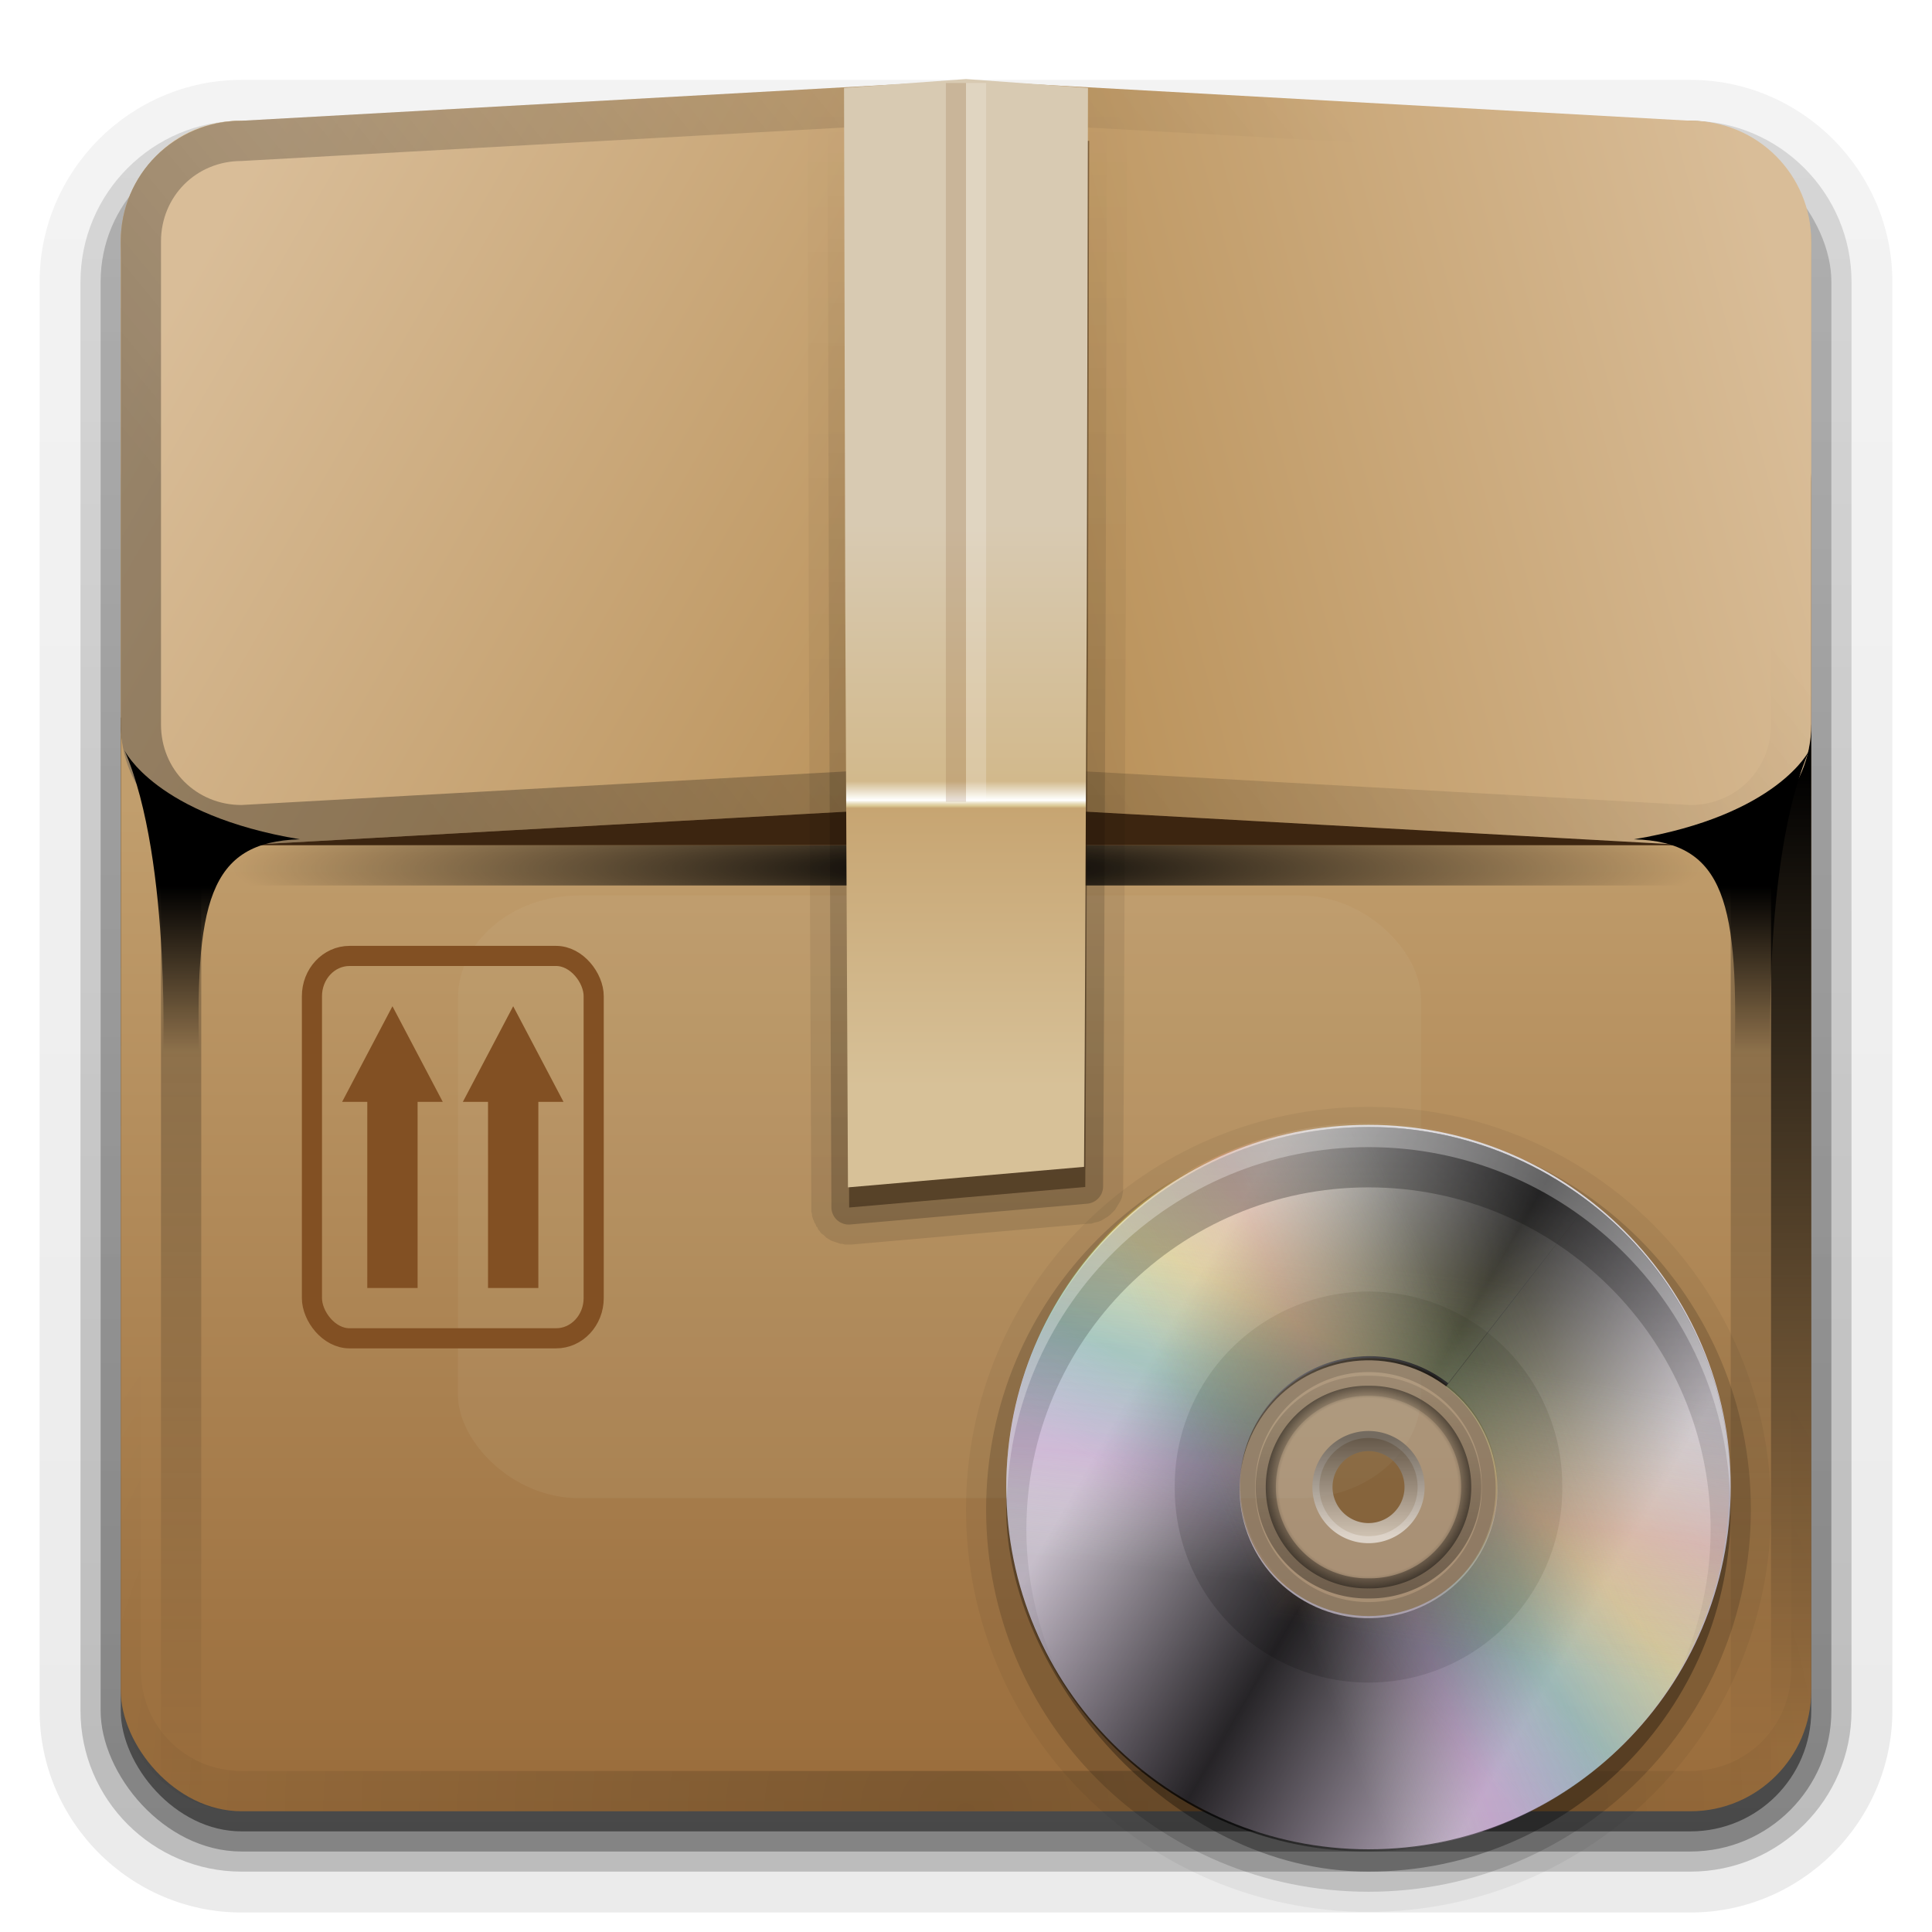 <?xml version="1.0" encoding="UTF-8"?>
<svg id="svg77" width="96" height="96" version="1.1" xmlns="http://www.w3.org/2000/svg" xmlns:xlink="http://www.w3.org/1999/xlink">
 <defs>
  <linearGradient id="o" stop-color="#dac3a2">
   <stop offset="0"/>
   <stop stop-opacity="0" offset="1"/>
  </linearGradient>
  <linearGradient id="m">
   <stop stop-color="#b88f56" offset="0"/>
   <stop stop-color="#d9bd98" offset="1"/>
  </linearGradient>
  <filter id="as" x="-.312" y="-.426" width="1.623" height="1.853" color-interpolation-filters="sRGB">
   <feGaussianBlur stdDeviation="6.212"/>
  </filter>
  <clipPath id="k">
   <rect x="5" y="160" width="118" height="59" fill="#fff" fill-rule="evenodd"/>
  </clipPath>
  <linearGradient id="f" x1="45.448" x2="45.448" y1="92.54" y2="7.016" gradientTransform="matrix(1.006 0 0 .994 100 0)" gradientUnits="userSpaceOnUse">
   <stop offset="0"/>
   <stop stop-opacity=".588" offset="1"/>
  </linearGradient>
  <clipPath id="ar">
   <path d="m0 96v60h96v-60h-96zm68 20c9.941 0 18 8.059 18 18s-8.059 18-18 18-18-8.059-18-18 8.059-18 18-18z" fill="#fff"/>
  </clipPath>
  <linearGradient id="aq" x1="64.321" x2="64.321" y1="55.31" y2="84.89" stop-color="#fff" gradientTransform="translate(-2)" gradientUnits="userSpaceOnUse">
   <stop offset="0"/>
   <stop stop-opacity="0" offset="1"/>
  </linearGradient>
  <linearGradient id="ao" x1="5" x2="123" y1="64" y2="64" stop-color="#fff" gradientTransform="matrix(.264 .153 -.153 .264 60.854 47.329)" gradientUnits="userSpaceOnUse">
   <stop stop-opacity="0" offset="0"/>
   <stop stop-opacity="0" offset=".15"/>
   <stop offset=".5"/>
   <stop stop-opacity="0" offset=".85"/>
   <stop stop-opacity="0" offset="1"/>
  </linearGradient>
  <linearGradient id="am" x1="73.016" x2="73.016" y1="89.131" y2="34.607" gradientTransform="matrix(.551 0 0 .662 35.018 32.929)" gradientUnits="userSpaceOnUse">
   <stop stop-color="#b8abbd" offset="0"/>
   <stop stop-color="#dddbde" offset="1"/>
  </linearGradient>
  <linearGradient id="ak" x1="25.22" x2="94.568" y1="61.922" y2="61.922" gradientTransform="matrix(0 .07 -.084 0 73.208 69.7)" gradientUnits="userSpaceOnUse">
   <stop stop-color="#4d4d4d" offset="0"/>
   <stop stop-color="#fff" offset="1"/>
  </linearGradient>
  <radialGradient id="r" cx="59.894" cy="61.922" r="33.714" gradientTransform="matrix(0 .154 -.155 0 77.595 64.669)" gradientUnits="userSpaceOnUse">
   <stop stop-opacity="0" offset="0"/>
   <stop stop-opacity="0" offset=".85"/>
   <stop offset="1"/>
  </radialGradient>
  <linearGradient id="aj" x1="26.18" x2="93.608" y1="61.922" y2="61.922" stop-color="#fff" gradientTransform="matrix(0 .154 -.185 0 79.456 64.669)" gradientUnits="userSpaceOnUse">
   <stop stop-opacity=".203" offset="0"/>
   <stop stop-opacity=".68" offset="1"/>
  </linearGradient>
  <linearGradient id="j" x1="5" x2="123" y1="64" y2="64" gradientTransform="matrix(-.985 .171 -.171 -.985 138.02 271.07)" gradientUnits="userSpaceOnUse">
   <stop stop-color="#fff" stop-opacity="0" offset="0"/>
   <stop stop-color="#fffc2b" stop-opacity=".234" offset=".35"/>
   <stop stop-color="#46d15d" stop-opacity=".219" offset=".5"/>
   <stop stop-color="#46d1aa" stop-opacity="0" offset=".65"/>
   <stop stop-color="#fff" stop-opacity="0" offset="1"/>
  </linearGradient>
  <linearGradient id="i" x1="5" x2="123" y1="64" y2="64" gradientTransform="matrix(-.853 .522 -.522 -.853 151.98 240.21)" gradientUnits="userSpaceOnUse">
   <stop stop-color="#fff" stop-opacity="0" offset="0"/>
   <stop stop-color="#afcff3" stop-opacity="0" offset=".2"/>
   <stop stop-color="#60a0e7" stop-opacity=".148" offset=".35"/>
   <stop stop-color="#db8ef1" stop-opacity=".211" offset=".5"/>
   <stop stop-color="#fff" stop-opacity="0" offset=".65"/>
   <stop stop-color="#fff" stop-opacity="0" offset="1"/>
  </linearGradient>
  <linearGradient id="h" x1="5" x2="123" y1="64" y2="64" gradientTransform="matrix(-.881 -.472 .472 -.881 90.207 305.62)" gradientUnits="userSpaceOnUse">
   <stop stop-color="#fff" stop-opacity="0" offset="0"/>
   <stop stop-color="#d5d5d5" stop-opacity="0" offset=".3"/>
   <stop stop-color="#eb8888" stop-opacity=".258" offset=".5"/>
   <stop stop-color="#e28f25" stop-opacity="0" offset=".7"/>
   <stop stop-color="#fff" stop-opacity="0" offset="1"/>
  </linearGradient>
  <linearGradient id="ai" x1="50.499" x2="50.499" y1="19.882" y2="47.295" gradientTransform="matrix(1.02,0,0,1.02,-5.298,5.756)" gradientUnits="userSpaceOnUse">
   <stop stop-color="#d8cab2" offset="0"/>
   <stop stop-color="#d2b98c" offset=".457"/>
   <stop stop-color="#f9f7ef" offset=".486"/>
   <stop stop-color="#fff" offset=".491"/>
   <stop stop-color="#fbf9f4" offset=".492"/>
   <stop stop-color="#efe7d0" offset=".495"/>
   <stop stop-color="#e4d6b0" offset=".498"/>
   <stop stop-color="#dac894" offset=".501"/>
   <stop stop-color="#c7a572" offset=".505"/>
   <stop stop-color="#d7c198" offset="1"/>
  </linearGradient>
  <linearGradient id="ah" x1="46.796" x2="46.796" y1="60.307" y2="6.018" gradientUnits="userSpaceOnUse" xlink:href="#o"/>
  <linearGradient id="ag" x1="48.401" x2="48.401" y1="61.991" y2="4.667" gradientUnits="userSpaceOnUse" xlink:href="#o"/>
  <radialGradient id="q" cx="48" cy="90.172" r="42" stop-color="#fff" gradientTransform="matrix(1.157 0 0 .996 -7.551 .197)" gradientUnits="userSpaceOnUse">
   <stop offset="0"/>
   <stop stop-opacity="0" offset="1"/>
  </radialGradient>
  <linearGradient id="af" x1="8.965" x2="8.965" y1="44.04" y2="52.263" gradientTransform="matrix(-1,0,0,1,96.087,0)" gradientUnits="userSpaceOnUse" xlink:href="#o"/>
  <linearGradient id="ae" x1="8.965" x2="8.965" y1="44.04" y2="52.263" gradientUnits="userSpaceOnUse" xlink:href="#o"/>
  <linearGradient id="ad" x1="23.143" x2="66.964" y1="42" y2="6" gradientUnits="userSpaceOnUse" xlink:href="#o"/>
  <linearGradient id="ac" x1="47.227" x2="6.33" y1="29.04" y2="18.082" gradientTransform="matrix(-1,0,0,1,96,0)" gradientUnits="userSpaceOnUse" xlink:href="#m"/>
  <linearGradient id="ab" x1="48" x2="6.781" y1="42" y2="18.202" gradientUnits="userSpaceOnUse" xlink:href="#m"/>
  <linearGradient id="aa" x1="47.079" x2="6.596" y1="32.783" y2="9.41" gradientUnits="userSpaceOnUse">
   <stop stop-color="#be9f6a" offset="0"/>
   <stop stop-color="#e5d2b2" offset="1"/>
  </linearGradient>
  <linearGradient id="z" x1="10" x2="10" y1="40.263" y2="89.666" gradientUnits="userSpaceOnUse" xlink:href="#o"/>
  <linearGradient id="y" x1="10" x2="10" y1="40.263" y2="89.666" gradientTransform="matrix(-1,0,0,1,96,0)" gradientUnits="userSpaceOnUse" xlink:href="#o"/>
  <linearGradient id="x" x1="8" x2="8" y1="38.127" y2="87.03" gradientTransform="matrix(-1,0,0,1,96,0)" gradientUnits="userSpaceOnUse" xlink:href="#o"/>
  <radialGradient id="p" cx="48" cy="73.146" r="42" stop-color="#71461e" gradientTransform="matrix(.868 0 0 .095 6.347 36.19)" gradientUnits="userSpaceOnUse">
   <stop offset="0"/>
   <stop stop-opacity="0" offset="1"/>
  </radialGradient>
  <linearGradient id="w" x1="54.187" x2="54.187" y1="90" y2="39.853" gradientUnits="userSpaceOnUse">
   <stop stop-color="#996c3b" offset="0"/>
   <stop stop-color="#c19e6d" offset="1"/>
  </linearGradient>
  <linearGradient id="v" x1="8" x2="8" y1="38.127" y2="71.877" gradientUnits="userSpaceOnUse" xlink:href="#o"/>
  <linearGradient id="u" x1="32.251" x2="32.251" y1="90" y2="6" gradientTransform="translate(0,1)" gradientUnits="userSpaceOnUse" xlink:href="#f"/>
  <linearGradient id="t" x1="32.251" x2="32.251" y1="90" y2="6" gradientTransform="matrix(1.024 0 0 1.012 -1.143 .929)" gradientUnits="userSpaceOnUse" xlink:href="#f"/>
  <linearGradient id="s" x1="32.251" x2="32.251" y1="6.132" y2="90.239" gradientTransform="matrix(1.024,0,0,-1.012,-1.143,98.071)" gradientUnits="userSpaceOnUse" xlink:href="#f"/>
 </defs>
 <g fill="url(#s)">
  <path d="m12 95.031c-5.511 0-10.031-4.52-10.031-10.031v-71c0-5.511 4.52-10.031 10.031-10.031h72c5.511 0 10.031 4.52 10.031 10.031v71c0 5.511-4.52 10.031-10.031 10.031h-72z" opacity=".08"/>
  <path d="m12 94.031c-4.972 0-9.031-4.06-9.031-9.031v-71c0-4.972 4.06-9.031 9.031-9.031h72c4.972 0 9.031 4.06 9.031 9.031v71c0 4.972-4.06 9.031-9.031 9.031h-72z" opacity=".1"/>
  <path d="m12 93c-4.409 0-8-3.591-8-8v-71c0-4.409 3.591-8 8-8h72c4.409 0 8 3.591 8 8v71c0 4.409-3.591 8-8 8h-72z" opacity=".2"/>
 </g>
 <rect x="5" y="7" width="86" height="85" rx="7" ry="7" fill="url(#t)" opacity=".3"/>
 <rect x="6" y="7" width="84" height="84" rx="6" ry="6" fill="url(#u)" opacity=".45"/>
 <path d="m6 36v48c0 1.782 0.775 3.372 2 4.469v-52.469h-2z" fill="url(#v)"/>
 <rect x="6" y="6" width="84" height="84" rx="6" ry="6" fill="url(#w)"/>
 <path d="m6 36v2c0 3.324 2.676 6 6 6h72c3.324 0 6-2.676 6-6v-2c0 3.324-2.676 6-6 6h-72c-3.324 0-6-2.676-6-6z" fill="url(#p)"/>
 <path d="m90 36v48c0 1.782-0.775 3.372-2 4.469v-52.469h2z" fill="url(#x)"/>
 <rect x="6" y="18" width="84" height="24" rx="6" ry="6" fill="#3c2510"/>
 <path d="m88 36v52.469c-0.577 0.516-1.255 0.923-2 1.188v-53.656h2z" fill="url(#y)" opacity=".3"/>
 <path d="m8 36v52.469c0.577 0.516 1.255 0.923 2 1.188v-53.656h-2z" fill="url(#z)" opacity=".3"/>
 <path d="m12 6c-3.227 0-6 2.259-6 7v22.656l42 0.035v-29.691h-36z" fill="url(#aa)"/>
 <rect transform="matrix(1 0 0 .856 10 8.584)" x="12.753" y="41.957" width="47.856" height="34.977" rx="6" ry="6" fill="#dac7a8" filter="url(#as)" opacity=".3"/>
 <path d="m12 6c-3.324 0-6 2.676-6 6v24c0 3.324 2.676 6 6 6l36-2v-36l-36 2z" fill="url(#ab)"/>
 <path d="m84 6c3.324 0 6 2.676 6 6v24c0 3.324-2.676 6-6 6l-36-2v-36l36 2z" fill="url(#ac)"/>
 <path d="m12 6c-3.324 0-6 2.676-6 6v24c0 3.324 2.676 6 6 6l36-2 36 2c3.324 0 6-2.676 6-6v-24c0-3.324-2.676-6-6-6l-36-2-36 2zm0 2 36-2 36 2c2.246 0 4 1.754 4 4v24c0 2.246-1.754 4-4 4l-36-2-36 2c-2.246 0-4-1.754-4-4v-24c0-2.246 1.754-4 4-4z" fill="url(#ad)" opacity=".3"/>
 <path d="m6.187 37.285c2.399 5.556 1.894 16.036 1.894 16.036l1.831-0.252c-0.253-8.208 0.442-11.238 4.988-11.365-7.169-1.195-8.713-4.419-8.713-4.419z" fill="url(#ae)" fill-rule="evenodd"/>
 <path d="m89.9 37.285c-2.399 5.556-1.894 16.036-1.894 16.036l-1.831-0.252c0.252-8.208-0.442-11.238-4.988-11.365 7.169-1.195 8.713-4.419 8.713-4.419z" fill="url(#af)" fill-rule="evenodd"/>
 <path d="m12 90c-3.324 0-6-2.676-6-6v-72c0-0.335 0.041-0.651 0.094-0.969 0.049-0.296 0.097-0.597 0.188-0.875 0.01-0.03 0.021-0.063 0.031-0.094 0.099-0.287 0.235-0.547 0.375-0.812 0.145-0.274 0.316-0.536 0.5-0.781 0.184-0.246 0.374-0.473 0.594-0.688 0.44-0.428 0.943-0.815 1.5-1.094 0.279-0.14 0.574-0.247 0.875-0.344-0.256 0.1-0.486 0.236-0.719 0.375-0.007 0.004-0.024-0.004-0.031 0-0.032 0.019-0.062 0.043-0.094 0.062-0.12 0.077-0.231 0.164-0.344 0.25-0.106 0.081-0.213 0.161-0.312 0.25-0.178 0.161-0.347 0.345-0.5 0.531-0.107 0.13-0.218 0.265-0.312 0.406-0.025 0.038-0.038 0.086-0.063 0.125-0.065 0.103-0.13 0.204-0.187 0.312-0.101 0.195-0.206 0.416-0.281 0.625-8e-3 0.022-0.024 0.041-0.031 0.063-0.032 0.092-0.036 0.187-0.062 0.281-0.03 0.107-0.07 0.203-0.094 0.312-0.073 0.342-0.125 0.699-0.125 1.062v72c0 2.782 2.218 5 5 5h72c2.782 0 5-2.218 5-5v-72c0-0.364-0.052-0.721-0.125-1.062-0.044-0.207-0.088-0.398-0.156-0.594-8e-3 -0.022-0.024-0.041-0.031-0.063-0.063-0.174-0.139-0.367-0.219-0.531-0.042-0.083-0.079-0.17-0.125-0.25-0.055-0.097-0.127-0.188-0.188-0.281-0.094-0.141-0.205-0.276-0.312-0.406-0.143-0.174-0.303-0.347-0.469-0.5-0.011-0.01-0.02-0.021-0.031-0.031-0.139-0.126-0.285-0.234-0.438-0.344-0.102-0.073-0.204-0.153-0.312-0.219-0.007-0.004-0.024 0.004-0.031 0-0.232-0.139-0.463-0.275-0.719-0.375 0.302 0.097 0.596 0.204 0.875 0.344 0.557 0.279 1.06 0.666 1.5 1.094 0.22 0.214 0.409 0.442 0.594 0.688s0.355 0.508 0.5 0.781c0.14 0.265 0.276 0.525 0.375 0.812 0.01 0.031 0.021 0.063 0.031 0.094 0.09 0.278 0.139 0.579 0.188 0.875 0.053 0.318 0.094 0.634 0.094 0.969v72c0 3.324-2.676 6-6 6h-72z" fill="url(#q)" opacity=".2"/>
 <path d="m54.12 7h-12.12l0.06 24.062 0.135 28.938 5.687-0.495 6.044-0.525 0.032-5.551 0.102-22.367 0.06-24.062z" fill="#3a240f" opacity=".5"/>
 <path d="m41.688 5.125c0.004-7.112e-4 -0.192 0.032-0.188 0.031 0.004-0.001-0.16 0.064-0.156 0.062 4e-3 -0.001-0.16 0.064-0.156 0.062 0.004-0.002-0.129 0.065-0.125 0.062 0.004-0.002-0.16 0.096-0.156 0.094 0.004-0.002-0.128 0.128-0.125 0.125 0.003-0.003-0.128 0.097-0.125 0.094 3e-3 -0.003-0.128 0.128-0.125 0.125 0.003-0.003-0.096 0.16-0.094 0.156 0.002-0.004-0.096 0.129-0.094 0.125 0.002-0.004-0.064 0.16-0.062 0.156 0.002-0.004-0.064 0.16-0.062 0.156 0.001-0.004-0.032 0.16-0.031 0.156 1e-3 -0.004-0.063 0.16-0.062 0.156 6.42e-4 -0.004-2.6e-4 0.192 0 0.188 2.08e-4 -0.003 7.69e-4 0.082 0 0.125v0.031l0.062 24.031 0.124 28.938a1.006 1.006 0 0 0 0 0.031c-4.2e-5 -0.003 1.68e-4 0.096 0 0.094-1.68e-4 -0.003 2.94e-4 0.096 0 0.094-2.94e-4 -0.002 0.032 0.096 0.031 0.094-4.19e-4 -0.002 5.42e-4 0.096 0 0.094s0.032 0.096 0.031 0.094c-6.64e-4 -0.002 0.032 0.096 0.031 0.094-7.85e-4 -0.002 0.032 0.065 0.031 0.062-9.03e-4 -0.002 0.032 0.096 0.031 0.094-1e-3 -0.002 0.064 0.096 0.062 0.094-0.001-0.002 0.032 0.096 0.031 0.094-0.001-0.002 0.064 0.065 0.062 0.062-0.001-0.002 0.033 0.096 0.031 0.094-0.002-2e-3 0.064 0.064 0.062 0.062-0.002-0.002 0.064 0.096 0.062 0.094-0.002-0.002 0.064 0.064 0.062 0.062-0.002-0.002 0.096 0.064 0.094 0.062-0.002-0.002 0.064 0.064 0.062 0.062-0.002-0.002 0.064 0.064 0.062 0.062-2e-3 -0.001 0.096 0.064 0.094 0.062-0.002-0.001 0.065 0.032 0.062 0.031-0.002-0.001 0.096 0.064 0.094 0.062-0.002-0.001 0.096 0.032 0.094 0.031-0.002-1e-3 0.096 0.032 0.094 0.031-0.002-8.97e-4 0.096 0.032 0.094 0.031-0.002-7.79e-4 0.096 0.032 0.094 0.031-0.002-6.58e-4 0.096 0.032 0.094 0.031-0.002-5.36e-4 0.096 4.12e-4 0.094 0-0.002-4.12e-4 0.096 0.032 0.094 0.031-0.002-2.88e-4 0.096 1.62e-4 0.094 0-0.003-1.62e-4 0.096 3.6e-5 0.094 0-0.003-3.6e-5 0.096-9e-5 0.094 0-0.003 9e-5 0.096-2.16e-4 0.094 0l5.688-0.5 6.031-0.531c-8.93e-4 5.1e-5 0.02 0.001 0.031 0 0.044-0.005 0.129-5.37e-4 0.125 0-0.004 6.71e-4 0.192-0.064 0.188-0.062-0.004 0.001 0.16-0.033 0.156-0.031-0.004 0.002 0.16-0.064 0.156-0.062-0.004 0.002 0.16-0.096 0.156-0.094-0.004 0.002 0.16-0.096 0.156-0.094-0.004 0.003 0.128-0.097 0.125-0.094-0.003 0.003 0.128-0.128 0.125-0.125-0.003 0.003 0.128-0.129 0.125-0.125-0.003 0.004 0.096-0.16 0.094-0.156-0.003 0.004 0.096-0.16 0.094-0.156-0.002 4e-3 0.095-0.16 0.094-0.156-0.002 0.004 0.064-0.161 0.062-0.156-0.001 0.004 0.032-0.161 0.031-0.156-9.16e-4 0.004 0.032-0.192 0.031-0.188-5.04e-4 0.004 8.7e-5 -0.161 0-0.156a1.006 1.006 0 0 0 0-0.031l0.031-5.531 0.094-22.376 0.06-24.062c-7.3e-5 0.005-4.06e-4 -0.161 0-0.156s-0.032-0.192-0.031-0.188c8.81e-4 0.005-0.033-0.192-0.031-0.188 0.001 0.005-0.064-0.192-0.062-0.188s-0.096-0.16-0.094-0.156c0.002 0.004-0.096-0.16-0.094-0.156 0.003 4e-3 -0.097-0.16-0.094-0.156 3e-3 0.004-0.128-0.16-0.125-0.156 0.003 0.003-0.16-0.128-0.156-0.125 4e-3 0.003-0.16-0.097-0.156-0.094 4e-3 0.003-0.16-0.096-0.156-0.094 4e-3 0.002-0.161-0.096-0.156-0.094 0.004 0.002-0.192-0.064-0.188-0.062 0.005 0.001-0.192-0.032-0.188-0.031 0.005 8.815e-4 -0.192-0.032-0.188-0.031 0.005 4.063e-4 -0.161 7.3e-5 -0.156 0h-12.031c0.003 2.364e-4 -0.044 0.002-0.094 0-0.033-0.002-0.064 0-0.062 0 0.004 0-0.192 3.94e-4 -0.188 0a1.006 1.006 0 0 0-0.062 0z" fill="url(#ag)" opacity=".1"/>
 <path d="m42 6.125a0.862 0.862 0 0 0-0.875 0.875l0.063 24.062 0.124 28.938a0.862 0.862 0 0 0 0.938 0.844l5.688-0.5 6.062-0.532a0.862 0.862 0 0 0 0.812-0.844l0.032-5.53 0.094-22.376 0.062-24.062a0.862 0.862 0 0 0-0.875-0.875h-12.125z" fill="url(#ah)" opacity=".2"/>
 <path d="m54.06 4.369-6.06-0.442-6.06 0.442 0.06 25.693 0.135 28.938 5.687-0.495 6.044-0.525 0.033-5.551 0.102-22.367 0.06-25.694z" fill="url(#ai)"/>
 <rect x="47" y="4.125" width="1" height="35.714" fill="#8d6137" opacity=".2"/>
 <rect x="48" y="4.125" width="1" height="35.714" fill="#fff" opacity=".2"/>
 <rect x="15.5" y="47.5" width="14" height="19" rx="1.867" ry="2" fill="none" stroke="#825023"/>
 <path d="m18.25 64v-9.25h-1.25l2.5-4.75 2.5 4.75h-1.25v9.25h-2.5z" fill="#825023"/>
 <path d="m24.25 64v-9.25h-1.25l2.5-4.75 2.5 4.75h-1.25v9.25h-2.5z" fill="#825023"/>
 <path d="m68 55c-11.06 0-20 8.94-20 20s8.94 20 20 20 20-8.94 20-20-8.94-20-20-20z" opacity=".05"/>
 <path d="m68 56c-10.516 0-19 8.484-19 19s8.484 19 19 19 19-8.484 19-19-8.484-19-19-19z" opacity=".15"/>
 <rect transform="translate(0,-61)" x="50" y="118" width="36" height="36" rx="18" ry="18" clip-path="url(#ar)" opacity=".31"/>
 <path d="m68 65.579c-4.588 0-8.313 3.725-8.313 8.313s3.725 8.313 8.313 8.313 8.313-3.725 8.313-8.313-3.725-8.313-8.313-8.313zm0 5.873c1.347 0 2.441 1.093 2.441 2.441s-1.093 2.441-2.441 2.441-2.441-1.093-2.441-2.441 1.093-2.441 2.441-2.441z" fill="#fff" fill-rule="evenodd" opacity=".3"/>
 <path d="m68 78.926a5.034 5.034 0 1 1 0-10.067 5.034 5.034 0 1 1 0 10.067z" fill="url(#r)" fill-rule="evenodd" opacity=".5" stroke="url(#aj)" stroke-linecap="round"/>
 <path d="m68.001 76.181a2.288 2.288 0 1 1 0-4.576 2.288 2.288 0 1 1 0 4.576z" fill="none" opacity=".6" stroke="url(#ak)" stroke-linecap="round"/>
 <path d="m68 55.893c-9.935 0-17.999 8.064-17.999 17.999 0 9.935 8.064 17.999 17.999 17.999 9.935 0 17.999-8.064 17.999-17.999 0-9.935-8.064-17.999-17.999-17.999zm0 11.593c3.536-1e-6 6.407 2.87 6.407 6.407s-2.87 6.407-6.407 6.407c-3.536-1e-6 -6.407-2.87-6.407-6.407s2.87-6.407 6.407-6.407z" fill="url(#am)" fill-rule="evenodd"/>
 <path d="m77 58.413c-8.604-4.968-19.619-2.016-24.587 6.588-4.968 8.604-2.016 19.62 6.588 24.588 8.604 4.968 19.619 2.016 24.587-6.588 4.966-8.604 2.014-19.62-6.59-24.587zm-5.796 10.04c3.063 1.768 4.113 5.689 2.345 8.751s-5.689 4.113-8.752 2.345-4.113-5.689-2.345-8.752 5.689-4.113 8.752-2.345z" fill="url(#ao)" fill-rule="evenodd" opacity=".8"/>
 <path d="m75.627 73.892a7.627 7.627 0 1 1-15.253 0 7.627 7.627 0 1 1 15.253 0z" fill="none" opacity=".15" stroke="#000" stroke-linecap="round" stroke-width="4"/>
 <g transform="matrix(.187 -.241 .241 .187 3.286 48.262)" clip-path="url(#k)" fill-rule="evenodd">
  <path d="m74.118 277.12c32.082-5.59 53.582-36.16 48.002-68.24-5.59-32.08-36.157-53.58-68.238-48-32.081 5.59-53.584 36.16-47.999 68.24s36.154 53.58 68.235 48zm-6.517-37.432c-11.419 1.988-22.299-5.666-24.287-17.085-1.988-11.419 5.666-22.299 17.084-24.287 11.419-1.988 22.299 5.666 24.287 17.085 1.988 11.419-5.666 22.299-17.085 24.287z" fill="url(#j)"/>
  <path d="m94.777 269.33c27.783-16.99 36.543-53.33 19.553-81.11-16.992-27.78-53.326-36.54-81.107-19.55-27.78 16.99-36.539 53.33-19.55 81.11s53.323 36.54 81.104 19.55zm-19.823-32.42c-9.888 6.047-22.821 2.929-28.867-6.958-6.047-9.888-2.929-22.821 6.958-28.867 9.888-6.047 22.821-2.929 28.867 6.958 6.047 9.888 2.929 22.821-6.958 28.867z" fill="url(#i)"/>
  <path d="m36.154 271.01c28.707 15.371 64.481 4.548 79.852-24.159s4.548-64.481-24.159-79.852-64.481-4.548-79.852 24.159-4.548 64.481 24.159 79.852zm17.935-33.495c-10.218-5.471-14.07-18.204-8.599-28.422 5.471-10.218 18.204-14.07 28.422-8.599 10.218 5.471 14.07 18.204 8.599 28.422-5.471 10.218-18.204 14.07-28.422 8.599z" fill="url(#h)"/>
 </g>
 <g transform="matrix(.187 -.241 -.241 -.187 108.73 130.34)" clip-path="url(#k)" fill-rule="evenodd">
  <path d="m74.118 277.12c32.082-5.59 53.582-36.16 48.002-68.24-5.59-32.08-36.157-53.58-68.238-48-32.081 5.59-53.584 36.16-47.999 68.24s36.154 53.58 68.235 48zm-6.517-37.432c-11.419 1.988-22.299-5.666-24.287-17.085-1.988-11.419 5.666-22.299 17.084-24.287 11.419-1.988 22.299 5.666 24.287 17.085 1.988 11.419-5.666 22.299-17.085 24.287z" fill="url(#j)"/>
  <path d="m94.777 269.33c27.783-16.99 36.543-53.33 19.553-81.11-16.992-27.78-53.326-36.54-81.107-19.55-27.78 16.99-36.539 53.33-19.55 81.11s53.323 36.54 81.104 19.55zm-19.823-32.42c-9.888 6.047-22.821 2.929-28.867-6.958-6.047-9.888-2.929-22.821 6.958-28.867 9.888-6.047 22.821-2.929 28.867 6.958 6.047 9.888 2.929 22.821-6.958 28.867z" fill="url(#i)"/>
  <path d="m36.154 271.01c28.707 15.371 64.481 4.548 79.852-24.159s4.548-64.481-24.159-79.852-64.481-4.548-79.852 24.159-4.548 64.481 24.159 79.852zm17.935-33.495c-10.218-5.471-14.07-18.204-8.599-28.422 5.471-10.218 18.204-14.07 28.422-8.599 10.218 5.471 14.07 18.204 8.599 28.422-5.471 10.218-18.204 14.07-28.422 8.599z" fill="url(#h)"/>
 </g>
 <path d="m68 56c-9.941 0-18 8.059-18 18 0 3.662 1.091 7.064 2.969 9.906-1.247-2.364-1.969-5.047-1.969-7.906 0-9.389 7.611-17 17-17s17 7.611 17 17c0 2.859-0.722 5.542-1.969 7.906 1.878-2.842 2.969-6.244 2.969-9.906 0-9.941-8.059-18-18-18z" fill="url(#aq)" opacity=".3"/>
 <path d="m68 56c-9.941 0-18 8.059-18 18 0 0.169 0.027 0.333 0.031 0.5 0.267-9.708 8.196-17.5 17.969-17.5 9.73 0 17.637 7.725 17.969 17.375v-1c-0.332-9.65-8.238-17.375-17.969-17.375z" fill="#fff" opacity=".3"/>
</svg>
